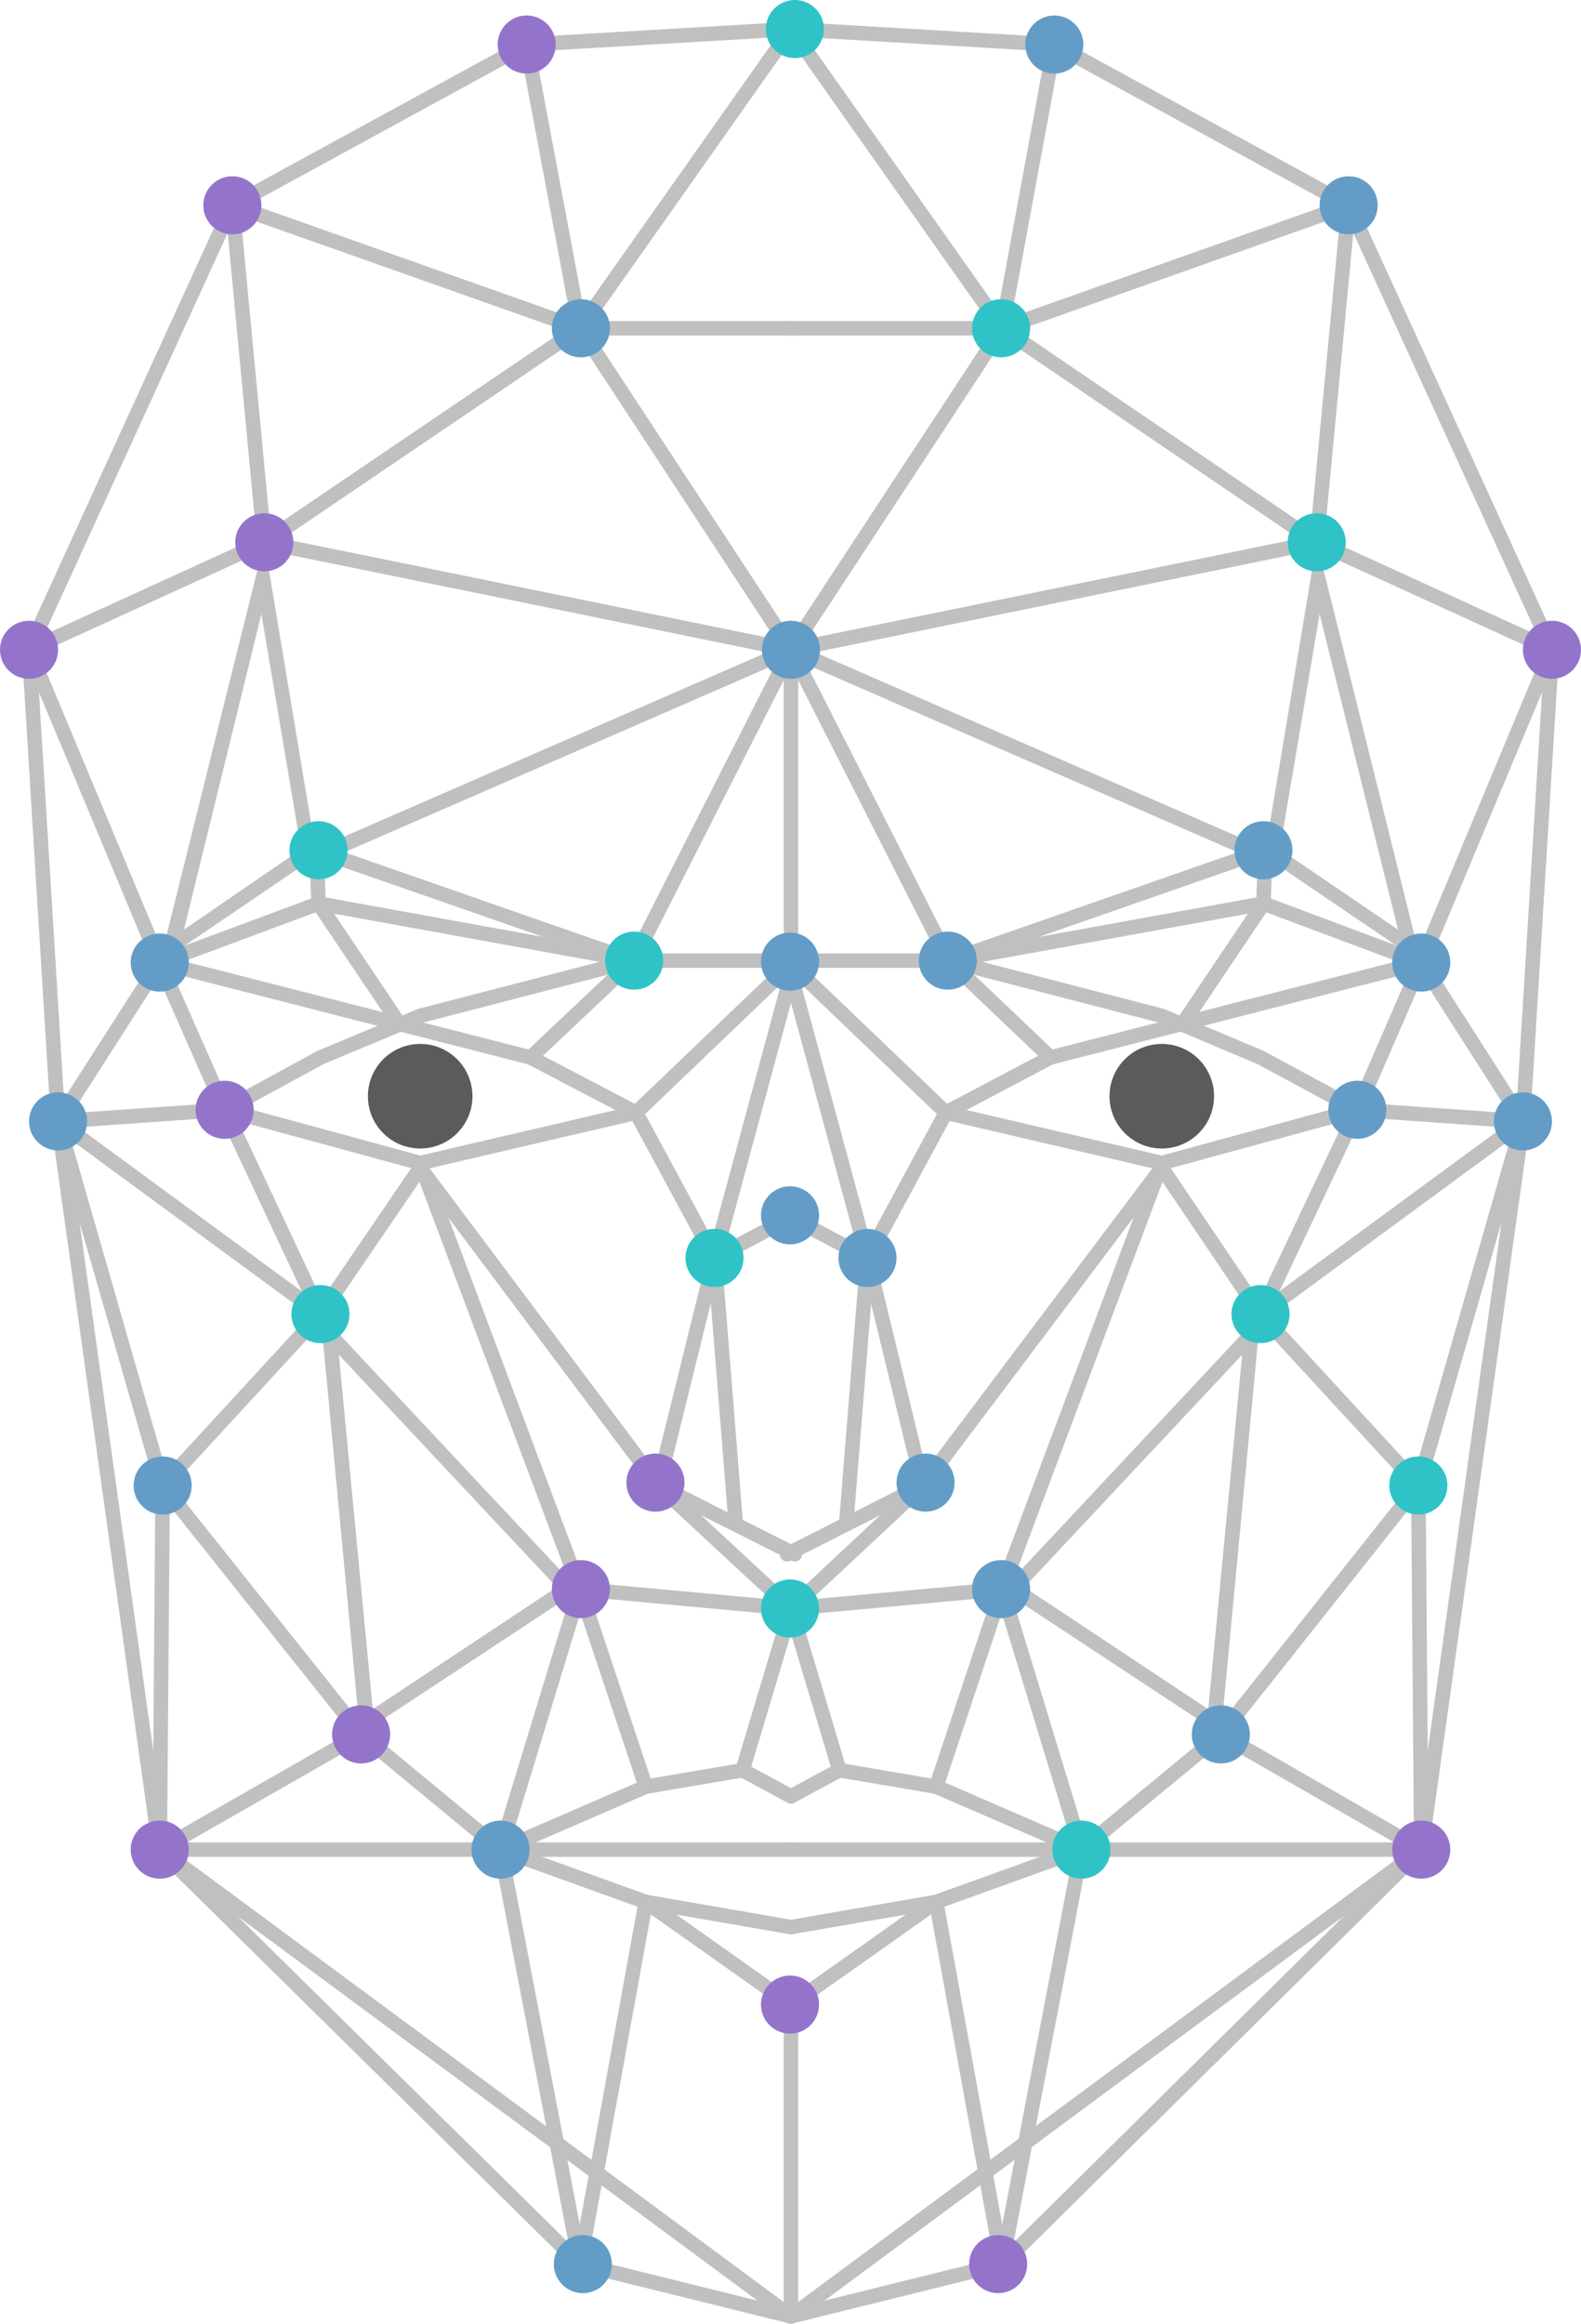 <?xml version="1.0" encoding="utf-8"?>
<!-- Generator: Adobe Illustrator 19.2.0, SVG Export Plug-In . SVG Version: 6.00 Build 0)  -->
<svg version="1.1" xmlns="http://www.w3.org/2000/svg" xmlns:xlink="http://www.w3.org/1999/xlink" x="0px" y="0px"
	 viewBox="0 0 163.3 240" style="enable-background:new 0 0 163.3 240;" xml:space="preserve">
<style type="text/css">
	.st0{display:none;}
	.st1{fill:none;stroke:#C0C0C0;stroke-width:1.5;stroke-linecap:round;stroke-linejoin:round;stroke-miterlimit:10;}
	.st2{fill:#C0C0C0;}
	.st3{fill:#2FC3C7;}
	.st4{fill:#639DC7;}
	.st5{fill:#9474CB;}
	.st6{fill:#5B5B5B;}
	.st7{fill:#F2F2F2;}
	.st8{fill:none;stroke:#C0C0C0;stroke-width:2;stroke-miterlimit:10;}
	.st9{fill:#FFFFFF;stroke:#2FC3C7;stroke-width:3;stroke-miterlimit:10;}
	.st10{fill:#CCCCCC;}
	.st11{fill:#FFFFFF;}
	.st12{fill:#E6E6E6;}
</style>
<g id="background" class="st0">
</g>
<g id="lines" class="st0">
</g>
<g id="dots">
	<g>
		<polyline class="st1" points="81.7,239.2 59.9,233.8 16.5,191 6,115.8 3,67.1 24,21.2 54.4,4.6 81.7,3 		"/>
		<line class="st1" x1="81.7" y1="208.4" x2="81.7" y2="239.2"/>
		<polyline class="st1" points="81.7,3 59.9,33.9 54.4,4.6 		"/>
		<polyline class="st1" points="81.7,33.9 59.9,33.9 24,21.2 27.3,56 		"/>
		<g>
			<path class="st2" d="M27,63.4l4.1,24.3L19,96L27,63.4 M27.3,56L16.5,99.4l16.2-11L27.3,56L27.3,56z"/>
		</g>
		<polyline class="st1" points="32.8,88.4 81.7,67.1 65.4,99.2 32.7,87.8 32.9,93.3 41.3,105.8 		"/>
		<polyline class="st1" points="68,153.4 43.4,120.6 33.1,135.7 23.2,114.6 33.1,109.2 43.4,104.9 65.4,99.2 		"/>
		<g>
			<path class="st2" d="M35,139.9l22.5,24l-19,12.6L35,139.9 M33.1,135.7l4.1,43.4l22.6-14.9L33.1,135.7L33.1,135.7z"/>
		</g>
		<polyline class="st1" points="37.3,179.1 51.7,191 59.9,164.1 81.7,166.1 68,153.4 73.8,129.9 82.1,99.2 65.4,99.2 32.9,93.3 
			16.5,99.4 23.2,114.6 6,115.8 33.1,135.7 16.8,153.4 37.3,179.1 16.5,191 16.8,153.4 6,115.8 16.5,99.4 3,67.1 27.3,56 59.9,33.9 
			81.7,67.1 27.3,56 		"/>
		<polyline class="st1" points="81.7,191 16.5,191 81.7,239.2 		"/>
		<line class="st1" x1="81.7" y1="207" x2="66.7" y2="196.4"/>
		<polyline class="st1" points="81.7,185.5 76.7,182.8 66.7,184.5 51.7,191 59.9,233.8 		"/>
		<line class="st1" x1="81.7" y1="166.1" x2="76.7" y2="182.8"/>
		<polyline class="st1" points="51.7,191 66.7,196.4 81.7,199 		"/>
		<line class="st1" x1="59.9" y1="233.8" x2="66.7" y2="196.4"/>
		<polyline class="st1" points="23.2,114.6 43.4,120.1 65.7,114.9 82.1,99.2 		"/>
		<line class="st1" x1="68" y1="153.4" x2="82.1" y2="160.5"/>
		<polyline class="st1" points="82.1,125.5 73.8,129.9 65.7,114.9 54.8,109.2 16.5,99.4 		"/>
		<line class="st1" x1="76" y1="157.4" x2="73.8" y2="129.9"/>
		<line class="st1" x1="54.8" y1="109.2" x2="65.4" y2="99.2"/>
		<polyline class="st1" points="43.4,120.1 59.9,164.1 66.7,184.5 		"/>
		<polyline class="st1" points="81.7,239.2 103.5,233.8 146.8,191 157.3,115.8 160.3,67.1 139.3,21.2 108.9,4.6 81.7,3 		"/>
		<polyline class="st1" points="81.7,3 103.5,33.9 108.9,4.6 		"/>
		<polyline class="st1" points="81.7,33.9 103.5,33.9 139.3,21.2 136,56 		"/>
		<g>
			<path class="st2" d="M136.3,63.4l8.1,32.6l-12.2-8.3L136.3,63.4 M136,56l-5.4,32.4l16.2,11L136,56L136,56z"/>
		</g>
		<polyline class="st1" points="130.6,88.4 81.7,67.1 98,99.2 130.7,87.8 130.5,93.3 122.1,105.8 		"/>
		<polyline class="st1" points="95.3,153.4 120,120.6 130.2,135.7 140.2,114.6 130.2,109.2 120,104.9 98,99.2 		"/>
		<g>
			<path class="st2" d="M128.3,139.9l-3.5,36.6l-19-12.6L128.3,139.9 M130.2,135.7l-26.7,28.5l22.6,14.9L130.2,135.7L130.2,135.7z"
				/>
		</g>
		<polyline class="st1" points="126.1,179.1 111.7,191 103.5,164.1 81.7,166.1 95.3,153.4 89.6,129.9 81.3,99.2 98,99.2 130.5,93.3 
			146.8,99.4 140.2,114.6 157.3,115.8 130.2,135.7 146.5,153.4 126.1,179.1 146.8,191 146.5,153.4 157.3,115.8 146.8,99.4 
			160.3,67.1 136,56 103.5,33.9 81.7,67.1 136,56 		"/>
		<polyline class="st1" points="81.7,191 146.8,191 81.7,239.2 		"/>
		<line class="st1" x1="81.7" y1="207" x2="96.7" y2="196.4"/>
		<polyline class="st1" points="81.7,185.5 86.7,182.8 96.7,184.5 111.7,191 103.5,233.8 		"/>
		<line class="st1" x1="81.7" y1="166.1" x2="86.7" y2="182.8"/>
		<polyline class="st1" points="111.7,191 96.7,196.4 81.7,199 		"/>
		<line class="st1" x1="103.5" y1="233.8" x2="96.7" y2="196.4"/>
		<polyline class="st1" points="140.2,114.6 120,120.1 97.7,114.9 81.3,99.2 		"/>
		<line class="st1" x1="95.3" y1="153.4" x2="81.3" y2="160.5"/>
		<polyline class="st1" points="81.3,125.5 89.6,129.9 97.7,114.9 108.5,109.2 146.8,99.4 		"/>
		<line class="st1" x1="89.6" y1="129.9" x2="87.4" y2="157.4"/>
		<line class="st1" x1="108.5" y1="109.2" x2="98" y2="99.2"/>
		<polyline class="st1" points="120,120.1 103.5,164.1 96.7,184.5 		"/>
		<line class="st1" x1="81.7" y1="66.5" x2="81.7" y2="99.8"/>
		<g>
			<circle class="st3" cx="82.1" cy="3" r="3"/>
		</g>
		<g>
			<circle class="st4" cx="81.7" cy="67.1" r="3"/>
		</g>
		<g>
			<circle class="st3" cx="81.6" cy="166.1" r="3"/>
		</g>
		<g>
			<circle class="st4" cx="81.6" cy="125.5" r="3"/>
		</g>
		<g>
			<circle class="st3" cx="73.8" cy="129.9" r="3"/>
		</g>
		<g>
			<circle class="st4" cx="81.6" cy="99.3" r="3"/>
		</g>
		<g>
			<circle class="st5" cx="81.6" cy="207" r="3"/>
		</g>
		<g>
			<circle class="st4" cx="60.2" cy="233.8" r="3"/>
		</g>
		<g>
			<circle class="st4" cx="51.7" cy="191" r="3"/>
		</g>
		<g>
			<circle class="st5" cx="16.5" cy="191" r="3"/>
		</g>
		<g>
			<circle class="st5" cx="37.3" cy="179.1" r="3"/>
		</g>
		<g>
			<circle class="st4" cx="16.8" cy="153.4" r="3"/>
		</g>
		<g>
			<circle class="st5" cx="60" cy="164.1" r="3"/>
		</g>
		<g>
			<circle class="st5" cx="67.7" cy="153.1" r="3"/>
		</g>
		<circle class="st6" cx="43.4" cy="113.2" r="5.4"/>
		<g>
			<circle class="st5" cx="23.2" cy="114.6" r="3"/>
		</g>
		<g>
			<circle class="st3" cx="33.1" cy="135.7" r="3"/>
		</g>
		<g>
			<circle class="st4" cx="6" cy="115.8" r="3"/>
		</g>
		<g>
			<circle class="st4" cx="16.5" cy="99.4" r="3"/>
		</g>
		<g>
			<circle class="st3" cx="32.9" cy="87.8" r="3"/>
		</g>
		<g>
			<circle class="st3" cx="65.5" cy="99.2" r="3"/>
		</g>
		<g>
			<circle class="st5" cx="27.3" cy="56" r="3"/>
		</g>
		<g>
			<circle class="st5" cx="3" cy="67.1" r="3"/>
		</g>
		<g>
			<circle class="st5" cx="24" cy="21.2" r="3"/>
		</g>
		<g>
			<circle class="st5" cx="54.4" cy="4.6" r="3"/>
		</g>
		<g>
			<circle class="st4" cx="60" cy="33.9" r="3"/>
		</g>
		<g>
			<circle class="st4" cx="89.6" cy="129.9" r="3"/>
		</g>
		<g>
			<circle class="st5" cx="103.1" cy="233.8" r="3"/>
		</g>
		<g>
			<circle class="st3" cx="111.7" cy="191" r="3"/>
		</g>
		<g>
			<circle class="st5" cx="146.8" cy="191" r="3"/>
		</g>
		<g>
			<circle class="st4" cx="126.1" cy="179.1" r="3"/>
		</g>
		<g>
			<circle class="st3" cx="146.5" cy="153.4" r="3"/>
		</g>
		<g>
			<circle class="st4" cx="103.4" cy="164.1" r="3"/>
		</g>
		<g>
			<circle class="st4" cx="95.6" cy="153.1" r="3"/>
		</g>
		<circle class="st6" cx="120" cy="113.2" r="5.4"/>
		<g>
			<circle class="st4" cx="140.2" cy="114.6" r="3"/>
		</g>
		<g>
			<circle class="st3" cx="130.2" cy="135.7" r="3"/>
		</g>
		<g>
			<circle class="st4" cx="157.3" cy="115.8" r="3"/>
		</g>
		<g>
			<circle class="st4" cx="146.8" cy="99.4" r="3"/>
		</g>
		<g>
			<circle class="st4" cx="130.5" cy="87.8" r="3"/>
		</g>
		<g>
			<circle class="st4" cx="97.9" cy="99.2" r="3"/>
		</g>
		<g>
			<circle class="st3" cx="136" cy="56" r="3"/>
		</g>
		<g>
			<circle class="st5" cx="160.3" cy="67.1" r="3"/>
		</g>
		<g>
			<circle class="st4" cx="139.3" cy="21.2" r="3"/>
		</g>
		<g>
			<circle class="st4" cx="108.9" cy="4.6" r="3"/>
		</g>
		<g>
			<circle class="st3" cx="103.4" cy="33.9" r="3"/>
		</g>
	</g>
</g>
<g id="text">
</g>
<g id="Layer_6">
</g>
</svg>

